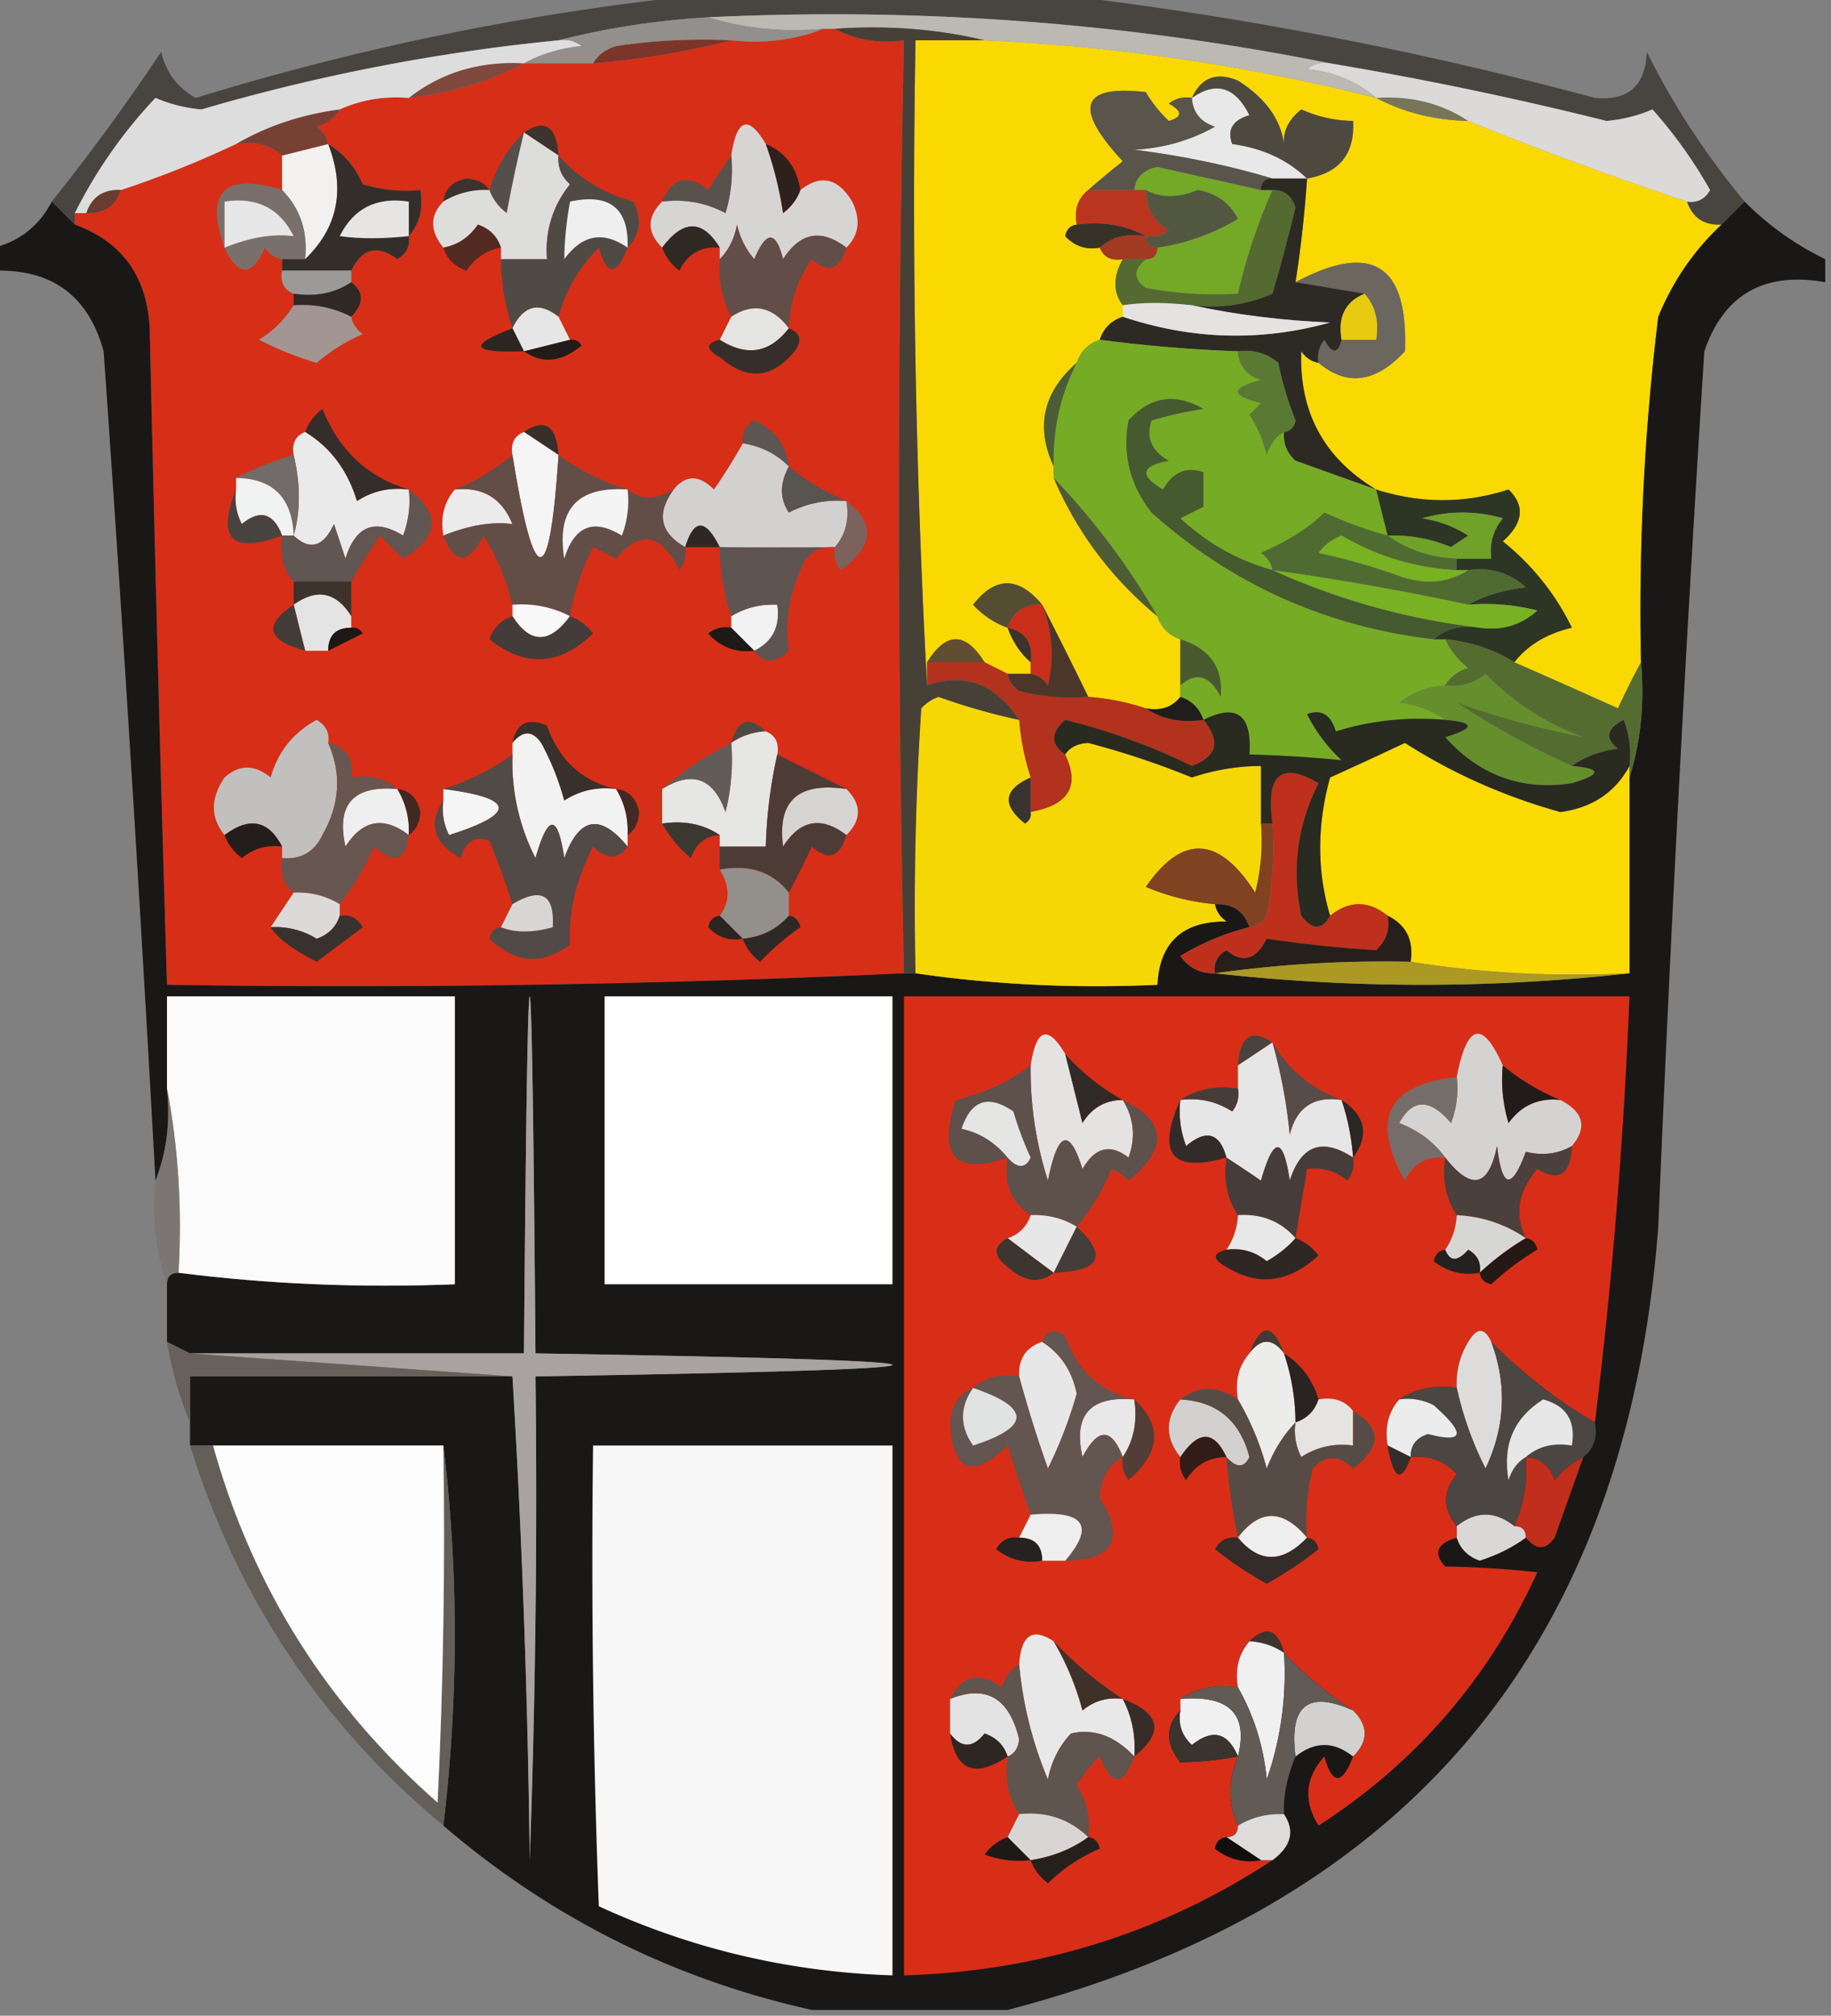 <svg xmlns="http://www.w3.org/2000/svg" width="159" height="175" style="shape-rendering:geometricPrecision;text-rendering:geometricPrecision;image-rendering:optimizeQuality;fill-rule:evenodd;clip-rule:evenodd"><rect width="100%" height="100%" fill="#808080" stroke="none"/><path style="opacity:1" fill="#d72e18" d="M71.5 2.5h1c1.765.961 3.765 1.295 6 1-.58 27.418-.58 54.418 0 81a1041.23 1041.23 0 0 1-64 1c-.56-18.376-1.06-37.376-1.5-57-.242-4.513-2.408-7.513-6.5-9v-1h1c1.527.073 2.527-.594 3-2a87.732 87.732 0 0 0 10-4c1.599-.268 2.932.066 4 1v3c-5.037-1.53-6.704.137-5 5 1.194 2.518 2.36 2.518 3.5 0 .383.556.883.89 1.5 1v1c-.172.992.162 1.658 1 2v1c-.73 1.212-1.73 2.212-3 3a29.789 29.789 0 0 0 5 2 15.653 15.653 0 0 1 4-2.5c-.556-.383-.89-.883-1-1.5 1.125-1.152 1.125-2.152 0-3v-1c.947-1.955 2.28-2.289 4-1 .797-.457 1.13-1.124 1-2 .934-1.068 1.268-2.401 1-4-1.7.16-3.366-.006-5-.5-.663-1.518-1.663-2.685-3-3.5-.11-.617-.444-1.117-1-1.5.916-.278 1.582-.778 2-1.5 1.88-.841 3.88-1.175 6-1 3.617-.4 6.95-1.4 10-3h6c4.184-.35 8.184-1.018 12-2 2.885.306 5.552-.027 8-1z"/><path style="opacity:1" fill="#fad903" d="M85.5 3.5a170.18 170.18 0 0 1 34 5c2.405 1.268 5.072 1.935 8 2a323.078 323.078 0 0 0 19 7c.473 1.406 1.473 2.073 3 2-2.393 2.236-4.227 4.903-5.5 8a210.892 210.892 0 0 0-1.5 30 71.015 71.015 0 0 0-2 4 920.095 920.095 0 0 0-9-4c1.178-1.499 2.845-2.499 5-3a21.76 21.76 0 0 0-6-7.5c1.785-1.593 1.952-3.093.5-4.5-3.8 1.23-7.633 1.23-11.5 0-4.527-2.72-6.693-6.72-6.5-12 .383.556.883.89 1.5 1 2.461 2.068 4.961 1.734 7.5-1 .302-7.534-2.864-9.534-9.5-6 .463-2.982.796-5.982 1-9 2.824-.49 4.157-2.156 4-5-1.56-.02-3.06-.352-4.5-1-1.098.884-1.598 1.884-1.5 3-.298-2.17-1.631-4.004-4-5.5-1.852-.773-3.186-.273-4 1.5a2.427 2.427 0 0 0-2 .5c1.196.654 1.196 1.154 0 1.5a11.392 11.392 0 0 1-2-2.5c-5.655-.654-6.322 1.346-2 6a81.718 81.718 0 0 0-3 2.5c-.904.709-1.237 1.709-1 3-.543.06-.876.393-1 1 .825.886 1.825 1.219 3 1 .342.838 1.008 1.172 2 1-.854 1.535-.854 2.868 0 4v1c-1 .333-1.667 1-2 2-1 .333-1.667 1-2 2-2.924 2.556-3.59 5.556-2 9v1c2.03 4.724 5.03 8.724 9 12 .333 1 1 1.667 2 2v5c-.709.904-1.709 1.237-3 1a20.677 20.677 0 0 0-5-1 387.932 387.932 0 0 0-4-8c-2.058-2.475-4.058-2.475-6 0a7.467 7.467 0 0 0 3 2c.432 1.21 1.099 2.21 2 3v1h-2l-2-1c-1.667-2.667-3.333-2.667-5 0v2a784.618 784.618 0 0 1-1-56h6z"/><path style="opacity:1" fill="#f3f1f0" d="M28.5 12.5c1.512 3.93.845 7.263-2 10 .24-2.398-.426-4.398-2-6v-3l4-1z"/><path style="opacity:1" fill="#d7d5d4" d="M66.5 12.5a31.956 31.956 0 0 1 1.5 6c.717-.544 1.217-1.21 1.5-2 1.774-1.381 3.274-1.048 4.5 1 .765 1.566.598 2.9-.5 4-2.18-1.664-4.013-1.33-5.5 1-.626-2.491-1.46-2.491-2.5 0a6.807 6.807 0 0 1-1.5-3c-.232 1.238-.732 2.238-1.5 3v-1c-1.5-2.457-3.168-2.457-5 0-1.333-1.333-1.333-2.667 0-4 1.967-.24 3.8.094 5.5 1 .493-1.634.66-3.3.5-5 .486-3.214 1.487-3.548 3-1z"/><path style="opacity:.796" fill="#3a3632" d="M61.5-.5h30c15.75 1.816 31.417 4.816 47 9 2.899.269 4.399-1.065 4.5-4a66.972 66.972 0 0 0 8.5 13l-2 2c-1.527.073-2.527-.594-3-2 .876.13 1.543-.203 2-1a40.935 40.935 0 0 0-5-7c-1.272.546-2.606.88-4 1a308.481 308.481 0 0 0-24-5c-17.683-3.538-35.683-4.872-54-4-4.528.27-8.86.937-13 2a168.822 168.822 0 0 0-31 6 12.895 12.895 0 0 1-4-1 41.764 41.764 0 0 0-7 10v1l-2-2a188.238 188.238 0 0 0 9.5-13c.415 1.79 1.415 3.124 3 4 14.643-4.495 29.476-7.495 44.5-9z"/><path style="opacity:1" fill="#e9e8e8" d="M113.5 15.5h-3c-3.801-1.139-7.801-1.972-12-2.5 2.543-.14 4.877-.806 7-2-1.256-.417-1.923-1.25-2-2.5 2.093-1.473 3.76-.973 5 1.5-1.456.423-1.956 1.256-1.5 2.5 2.63.36 4.797 1.36 6.5 3z"/><path style="opacity:1" fill="#3d342d" d="M45.5 11.5c1.832-1.218 2.832-.551 3 2l-3-2z"/><path style="opacity:1" fill="#774034" d="M29.5 9.5c-.418.722-1.084 1.222-2 1.5.556.383.89.883 1 1.5l-4 1c-1.068-.934-2.401-1.268-4-1 2.715-1.572 5.715-2.572 9-3z"/><path style="opacity:1" fill="#777659" d="M119.5 8.5c2.995-.206 5.662.46 8 2-2.928-.065-5.595-.732-8-2z"/><path style="opacity:1" fill="#4e493f" d="M113.5 15.5c-1.703-1.64-3.87-2.64-6.5-3-.456-1.244.044-2.077 1.5-2.5-1.24-2.473-2.907-2.973-5-1.5.814-1.773 2.148-2.273 4-1.5 2.369 1.496 3.702 3.33 4 5.5-.098-1.116.402-2.116 1.5-3 1.44.648 2.94.98 4.5 1 .157 2.844-1.176 4.51-4 5z"/><path style="opacity:1" fill="#59554a" d="M103.5 8.5c.077 1.25.744 2.083 2 2.5-2.123 1.194-4.457 1.86-7 2 4.199.528 8.199 1.361 12 2.5-.667 0-1 .333-1 1l-9-2c-1.213.247-1.88.914-2 2h-4c.93-.815 1.93-1.648 3-2.5-4.322-4.654-3.655-6.654 2-6a11.392 11.392 0 0 0 2 2.5c1.196-.346 1.196-.846 0-1.5a2.427 2.427 0 0 1 2-.5z"/><path style="opacity:1" fill="#dbdad8" d="M115.5 5.5a308.481 308.481 0 0 1 24 5 12.898 12.898 0 0 0 4-1 40.935 40.935 0 0 1 5 7c-.457.797-1.124 1.13-2 1a323.078 323.078 0 0 1-19-7c-2.338-1.54-5.005-2.206-8-2-1.648-1.427-3.648-2.26-6-2.5a2.427 2.427 0 0 1 2-.5z"/><path style="opacity:1" fill="#80493d" d="M45.5 5.5c-3.05 1.6-6.383 2.6-10 3 2.821-2.212 6.155-3.212 10-3z"/><path style="opacity:1" fill="#dedddd" d="M48.5 3.5a2.427 2.427 0 0 1 2 .5c-1.882.198-3.548.698-5 1.5-3.845-.212-7.179.788-10 3-2.12-.175-4.12.159-6 1-3.285.428-6.285 1.428-9 3a87.732 87.732 0 0 1-10 4c-1.527-.073-2.527.594-3 2h-1a41.764 41.764 0 0 1 7-10c1.272.546 2.605.88 4 1a168.822 168.822 0 0 1 31-6z"/><path style="opacity:1" fill="#bbb9b1" d="M61.5 1.5c18.317-.872 36.317.462 54 4a2.427 2.427 0 0 0-2 .5c2.352.24 4.352 1.073 6 2.5a170.18 170.18 0 0 0-34-5c-4.134-.985-8.468-1.318-13-1h-1c-3.542.313-6.875-.02-10-1z"/><path style="opacity:1" fill="#7b3529" d="M63.5 3.5c-3.816.982-7.816 1.65-12 2 .417-.722 1.084-1.222 2-1.5a50.438 50.438 0 0 1 10-.5z"/><path style="opacity:1" fill="#938f8c" d="M61.5 1.5c3.125.98 6.458 1.313 10 1-2.448.973-5.115 1.306-8 1a50.438 50.438 0 0 0-10 .5c-.916.278-1.583.778-2 1.5h-6c1.452-.802 3.118-1.302 5-1.5a2.427 2.427 0 0 0-2-.5c4.14-1.063 8.472-1.73 13-2z"/><path style="opacity:1" fill="#3b332e" d="M42.5 16.5c-1.459-.067-2.792.266-4 1 .12-1.086.787-1.753 2-2 .916.043 1.583.376 2 1z"/><path style="opacity:1" fill="#2e211d" d="M66.5 12.5c1.701.711 2.701 2.045 3 4-.283.79-.783 1.456-1.5 2a31.956 31.956 0 0 0-1.5-6z"/><path style="opacity:1" fill="#74a827" d="M109.5 16.5h1a49.788 49.788 0 0 0-3 9 32.438 32.438 0 0 1-8-.5c-1.098-.77-1.098-1.603 0-2.5.667 0 1-.333 1-1a18.895 18.895 0 0 0 7-2.5c-.726-1.397-1.893-2.23-3.5-2.5-1.693.703-3.193.703-4.5 0h-1c.12-1.086.787-1.753 2-2l9 2z"/><path style="opacity:1" fill="#554f4c" d="M45.5 11.5c-.56 2.3-1.06 4.634-1.5 7-.717-.544-1.217-1.21-1.5-2a11.45 11.45 0 0 1 3-5z"/><path style="opacity:1" fill="#58524d" d="M63.5 13.5c.16 1.7-.007 3.366-.5 5-1.7-.906-3.533-1.24-5.5-1 .87-2.099 2.203-2.432 4-1a44.293 44.293 0 0 1 2-3z"/><path style="opacity:1" fill="#b9351e" d="M94.5 16.5h5c.01 1.517.677 2.684 2 3.5a2.427 2.427 0 0 1-2 .5c-1.765-.961-3.765-1.295-6-1-.237-1.291.096-2.291 1-3z"/><path style="opacity:1" fill="#525840" d="M99.5 16.5c1.307.703 2.807.703 4.5 0 1.607.27 2.774 1.103 3.5 2.5a18.895 18.895 0 0 1-7 2.5c-.667 0-1-.333-1-1a2.427 2.427 0 0 0 2-.5c-1.323-.816-1.99-1.983-2-3.5z"/><path style="opacity:1" fill="#6a3b30" d="M10.5 16.5c-.473 1.406-1.473 2.073-3 2 .473-1.406 1.473-2.073 3-2z"/><path style="opacity:1" fill="#dddddc" d="m45.5 11.5 3 2c-.086.996.248 1.83 1 2.5-1.516 1.897-2.183 4.064-2 6.5h-4v-1c-.311-.978-.978-1.645-2-2-.765 1.112-1.765 1.779-3 2-1.186-1.461-1.186-2.795 0-4 1.208-.734 2.541-1.067 4-1 .283.79.783 1.456 1.5 2 .44-2.366.94-4.7 1.5-7z"/><path style="opacity:.988" fill="#181716" d="m4.5 17.5 2 2c4.092 1.487 6.258 4.487 6.5 9 .44 19.624.94 38.624 1.5 57a1041.23 1041.23 0 0 0 64-1h1c6.813.991 13.813 1.325 21 1 .195-3.692 2.195-5.526 6-5.5-.556-.383-.889-.883-1-1.5 1.527-.073 2.527.594 3 2a21.574 21.574 0 0 0-6 2.5c.744 1.039 1.744 1.539 3 1.5 12 1.333 24 1.333 36 0v-17c.979-3.125 1.313-6.458 1-10a210.892 210.892 0 0 1 1.5-30c1.273-3.097 3.107-5.764 5.5-8l2-2a25.493 25.493 0 0 0 7 5v2c-5.309-.934-8.809 1.066-10.5 6a3442.983 3442.983 0 0 0-4 76c-2.747 36.231-21.58 58.898-56.5 68h-17c-12.005-2.669-22.671-8.002-32-16 1.319-11.098 1.319-22.098 0-33h-22v-6h28a873.449 873.449 0 0 1 1.5 42c.5-13.996.667-27.996.5-42 41.333-.667 41.333-1.333 0-2-.333-41.333-.667-41.333-1 0h-29l-2-1v-5c0-.667.333-1 1-1 7.816.992 15.816 1.326 24 1v-25h-25v8c.306 2.885-.027 5.552-1 8a4692.5 4692.5 0 0 0-4.5-72c-1.32-4.817-4.486-7.15-9.5-7v-2c2.249-.58 3.915-1.913 5-4z"/><path style="opacity:1" fill="#7a706b" d="M24.5 16.5c1.574 1.602 2.24 3.602 2 6h-2c-.617-.11-1.117-.444-1.5-1-1.14 2.518-2.306 2.518-3.5 0-1.704-4.863-.037-6.53 5-5z"/><path style="opacity:1" fill="#e8e7e7" d="M19.5 21.5v-4c2.788-.423 4.788.577 6 3-1.798-.228-3.798.106-6 1z"/><path style="opacity:1" fill="#373228" d="M93.5 19.5c2.235-.295 4.235.039 6 1-1.599-.268-2.932.066-4 1-1.175.219-2.175-.114-3-1 .124-.607.457-.94 1-1z"/><path style="opacity:1" fill="#a23922" d="M99.5 20.5c0 .667.333 1 1 1 0 .667-.333 1-1 1h-2c-.992.172-1.658-.162-2-1 1.068-.934 2.401-1.268 4-1z"/><path style="opacity:1" fill="#546a31" d="M110.5 16.5c.997-.03 1.664.47 2 1.5a150.977 150.977 0 0 1-2 7.5 13.118 13.118 0 0 1-7 1c-2.31-.258-4.31-.258-6 0-.854-1.132-.854-2.465 0-4h2c-1.098.897-1.098 1.73 0 2.5 2.646.497 5.313.664 8 .5a49.788 49.788 0 0 1 3-9z"/><path style="opacity:1" fill="#342e2a" d="M28.5 12.5c1.337.815 2.337 1.982 3 3.5 1.634.494 3.3.66 5 .5.268 1.599-.066 2.932-1 4 .13.876-.203 1.543-1 2-1.72-1.289-3.053-.955-4 1h-6v-1h2c2.845-2.737 3.512-6.07 2-10z"/><path style="opacity:1" fill="#e6e5e4" d="M35.5 20.5c-2.28.246-4.28.246-6 0 1.212-2.423 3.212-3.423 6-3v3z"/><path style="opacity:1" fill="#532a22" d="M43.5 21.5c-1.235.221-2.235.888-3 2-1.022-.355-1.689-1.022-2-2 1.235-.221 2.235-.888 3-2 1.022.355 1.689 1.022 2 2z"/><path style="opacity:1" fill="#504a45" d="M48.5 13.5c1.722 1.95 3.888 3.283 6.5 4 .765 1.566.598 2.9-.5 4-.962 2.486-1.795 2.486-2.5 0-1.75 1.757-2.916 3.757-3.5 6-1.695-1.326-3.028-.993-4 1a19.242 19.242 0 0 1-1-6h4c-.183-2.436.484-4.603 2-6.5-.752-.67-1.086-1.504-1-2.5z"/><path style="opacity:1" fill="#f0efef" d="M54.5 21.5c-2.11-1.468-3.944-1.135-5.5 1 .019-1.608.185-3.274.5-5 3.45-.744 5.116.59 5 4z"/><path style="opacity:1" fill="#2f2924" d="M62.5 21.5c-1.624-.14-2.79.527-3.5 2-.717-.544-1.217-1.21-1.5-2 1.832-2.457 3.5-2.457 5 0z"/><path style="opacity:1" fill="#9c9a98" d="M24.5 23.5h6v1c-1.419.951-3.085 1.285-5 1-.838-.342-1.172-1.008-1-2z"/><path style="opacity:1" fill="#6b675f" d="M114.5 31.5a2.429 2.429 0 0 1 .5-2c.69 1.238 1.19 1.238 1.5 0h3c.268-1.599-.066-2.932-1-4l-6-1c6.636-3.534 9.802-1.534 9.5 6-2.539 2.734-5.039 3.068-7.5 1z"/><path style="opacity:1" fill="#2d2a24" d="M109.5 16.5c0-.667.333-1 1-1h3a104.653 104.653 0 0 1-1 9l6 1c-1.676.683-2.343 2.017-2 4-.31 1.238-.81 1.238-1.5 0a2.429 2.429 0 0 0-.5 2c-.617-.11-1.117-.444-1.5-1-.193 5.28 1.973 9.28 6.5 12-2.312-.82-4.646-1.653-7-2.5-.752-.67-1.086-1.504-1-2.5.543-.06.876-.393 1-1a28.04 28.04 0 0 1-1.5-5c-1.011-.837-2.178-1.17-3.5-1-4.019-.146-8.02-.48-12-1 .333-1 1-1.667 2-2 6.003 2.005 12.003 2.172 18 .5-4.188-.176-8.188-.676-12-1.5a13.118 13.118 0 0 0 7-1 150.977 150.977 0 0 0 2-7.5c-.336-1.03-1.003-1.53-2-1.5h-1z"/><path style="opacity:1" fill="#614e48" d="M73.5 21.5c-.578 1.944-1.578 2.277-3 1a10.778 10.778 0 0 0-2 6c-1.435-1.901-3.102-2.235-5-1-.8-1.542-1.134-3.209-1-5 .768-.762 1.268-1.762 1.5-3a6.807 6.807 0 0 0 1.5 3c1.04-2.491 1.874-2.491 2.5 0 1.487-2.33 3.32-2.664 5.5-1z"/><path style="opacity:1" fill="#a39592" d="M25.5 26.5c1.791-.134 3.458.2 5 1 .11.617.444 1.117 1 1.5a15.653 15.653 0 0 0-4 2.5 29.789 29.789 0 0 1-5-2c1.27-.788 2.27-1.788 3-3z"/><path style="opacity:1" fill="#2f2824" d="M30.5 24.5c1.125.848 1.125 1.848 0 3-1.542-.8-3.209-1.134-5-1v-1c1.915.285 3.581-.049 5-1z"/><path style="opacity:1" fill="#e7e6e6" d="m48.5 27.5 1 2-4 1-1-2c.972-1.993 2.305-2.326 4-1z"/><path style="opacity:1" fill="#e8cb10" d="M118.5 25.5c.934 1.068 1.268 2.401 1 4h-3c-.343-1.983.324-3.317 2-4z"/><path style="opacity:1" fill="#e4e4e3" d="M68.5 28.5c-1.658 2.154-3.658 2.487-6 1l1-2c1.898-1.235 3.565-.901 5 1z"/><path style="opacity:1" fill="#e4e3e2" d="M103.5 26.5c3.812.824 7.812 1.324 12 1.5-5.997 1.672-11.997 1.505-18-.5v-1c1.69-.258 3.69-.258 6 0z"/><path style="opacity:1" fill="#2c2622" d="m44.5 28.5 1 2c-4.579.16-4.912-.507-1-2z"/><path style="opacity:1" fill="#211c19" d="M49.5 29.5c.438-.065.772.101 1 .5-1.744 1.454-3.41 1.621-5 .5l4-1z"/><path style="opacity:1" fill="#76ab25" d="M95.5 29.5c3.98.52 7.981.854 12 1 .077 1.25.744 2.083 2 2.5-2.667.667-2.667 1.333 0 2l-1 1a11.339 11.339 0 0 1 1.5 3.5c.278-.916.778-1.583 1.5-2-.086.996.248 1.83 1 2.5 2.354.847 4.688 1.68 7 2.5l1 4a36.903 36.903 0 0 1-5.5-2c-1.295 1.299-3.128 2.465-5.5 3.5.556.383.889.883 1 1.5-3.016-.843-5.683-2.343-8-4.5l2-1v-3c-1.496-.507-2.663-.007-3.5 1.5-2.096-1.215-1.929-2.049.5-2.5-1.507-.837-2.007-2.004-1.5-3.5a35.244 35.244 0 0 1 4.5-1c-2.449-1.41-4.616-1.076-6.5 1-.552 2.92.115 5.586 2 8 6.977 6.237 15.144 9.904 24.5 11h1c.453.958 1.119 1.792 2 2.5-.916.278-1.582.778-2 1.5-1.458.08-2.792.58-4 1.5 1.558.21 2.891.71 4 1.5-3.277-.284-6.443.05-9.5 1-.423-1.456-1.256-1.956-2.5-1.5a13.923 13.923 0 0 0 3 4 114.136 114.136 0 0 0-8-.5c.233-3.454-1.1-4.454-4-3-.333-1-1-1.667-2-2v-1c1.38-1.206 2.547-.873 3.5 1 .239-2.51-.928-4.177-3.5-5-1-.333-1.667-1-2-2a62.003 62.003 0 0 0-9-12v-1c-.096-3.192.571-6.192 2-9 .333-1 1-1.667 2-2z"/><path style="opacity:1" fill="#362e2a" d="M68.5 28.5c1.025.397 1.192 1.063.5 2-1.96 2.398-4.126 2.565-6.5.5-1.238-.69-1.238-1.19 0-1.5 2.342 1.487 4.342 1.154 6-1z"/><path style="opacity:1" fill="#5a7933" d="M107.5 30.5c1.322-.17 2.489.163 3.5 1a28.04 28.04 0 0 0 1.5 5c-.124.607-.457.94-1 1-.722.417-1.222 1.084-1.5 2a11.339 11.339 0 0 0-1.5-3.5l1-1c-2.667-.667-2.667-1.333 0-2-1.256-.417-1.923-1.25-2-2.5z"/><path style="opacity:1" fill="#372f2b" d="M45.5 37.5c1.832-1.218 2.832-.551 3 2l-3-2z"/><path style="opacity:1" fill="#4b5d36" d="M93.5 31.5c-1.429 2.808-2.096 5.808-2 9-1.59-3.444-.924-6.444 2-9z"/><path style="opacity:1" fill="#ebeaea" d="M26.5 37.5c2.186 1.323 3.686 3.323 4.5 6 1.356-.88 2.856-1.214 4.5-1a8.434 8.434 0 0 1-.5 4c-2.454-1.513-4.12-.846-5 2l-1-3c-.924 1.995-2.09 2.328-3.5 1 .603-2.126.603-4.46 0-7-.172-.992.162-1.658 1-2z"/><path style="opacity:1" fill="#5d5652" d="M68.5 40.5c-1.105-1.1-2.438-1.767-4-2-.13-.876.203-1.543 1-2 1.788.783 2.788 2.116 3 4z"/><path style="opacity:1" fill="#f5f5f5" d="m45.5 37.5 3 2c-.766 11.829-2.1 11.829-4 0-.172-.992.162-1.658 1-2z"/><path style="opacity:1" fill="#716b69" d="M25.5 39.5c.603 2.54.603 4.874 0 7-.132-3.297-1.798-4.963-5-5a26.326 26.326 0 0 1 5-2z"/><path style="opacity:1" fill="#342d2a" d="M35.5 42.5c-1.644-.214-3.144.12-4.5 1-.814-2.677-2.314-4.677-4.5-6 .283-.79.783-1.456 1.5-2 1.441 3.612 3.941 5.946 7.5 7z"/><path style="opacity:1" fill="#f1f2f2" d="M20.5 41.5c3.202.037 4.868 1.703 5 5h-1c-.755-1.966-1.921-2.3-3.5-1a4.932 4.932 0 0 1-.5-3v-1z"/><path style="opacity:1" fill="#ecebeb" d="M39.5 42.5c2.412-.256 4.08.744 5 3-1.798-.228-3.798.106-6 1-.268-1.599.066-2.932 1-4z"/><path style="opacity:1" fill="#d2d1d0" d="M64.5 38.5c1.562.233 2.895.9 4 2-.792 1.467-.792 2.8 0 4a9.106 9.106 0 0 1 5-1c.268 1.599-.066 2.932-1 4-3.322.044-6.656.044-10 0-1.24-2.484-2.24-2.484-3 0-2.19-1.248-2.523-2.914-1-5 1.042-1.291 2.208-1.291 3.5 0a51.209 51.209 0 0 0 2.5-4z"/><path style="opacity:1" fill="#58544f" d="M68.5 40.5a19.334 19.334 0 0 0 5 3 9.106 9.106 0 0 0-5 1c-.792-1.2-.792-2.533 0-4z"/><path style="opacity:1" fill="#2d3624" d="M119.5 42.5c3.867 1.23 7.7 1.23 11.5 0 1.452 1.407 1.285 2.907-.5 4.5a21.76 21.76 0 0 1 6 7.5c-2.155.501-3.822 1.501-5 3-1.815-1.13-3.815-1.796-6-2h-1c1.068-.934 2.401-1.268 4-1 1.929.27 3.595-.23 5-1.5a18.437 18.437 0 0 0-6-.5c1.452-.802 3.118-1.302 5-1.5-1.405-1.27-3.071-1.77-5-1.5h-1v-1h3c-.17-1.322.163-2.489 1-3.5a12.5 12.5 0 0 0-7 0c1.438.219 2.771.719 4 1.5l-1.5 1a12.988 12.988 0 0 0-5.5-1l-1-4z"/><path style="opacity:1" fill="#49433f" d="M20.5 42.5a4.932 4.932 0 0 0 .5 3c1.579-1.3 2.745-.966 3.5 1-4.38 1.62-5.714.286-4-4z"/><path style="opacity:1" fill="#7c625d" d="M73.5 43.5c2.557 1.904 2.39 3.904-.5 6a2.428 2.428 0 0 1-.5-2c.934-1.068 1.268-2.401 1-4z"/><path style="opacity:1" fill="#4e5c35" d="M91.5 41.5a62.003 62.003 0 0 1 9 12c-3.97-3.276-6.97-7.276-9-12z"/><path style="opacity:1" fill="#624e47" d="M44.5 39.5c1.9 11.829 3.234 11.829 4 0a20.517 20.517 0 0 0 6 3c1.202.905 2.536.905 4 0-1.523 2.086-1.19 3.752 1 5a2.428 2.428 0 0 1-.5 2c-1.577-3.175-3.41-3.509-5.5-1l-2-1a20.807 20.807 0 0 0-2 6c-1.542-.8-3.209-1.134-5-1a21.572 21.572 0 0 0-2.5-6c-1.35 2.57-2.516 2.57-3.5 0 2.202-.894 4.202-1.228 6-1-.92-2.256-2.588-3.256-5-3a19.334 19.334 0 0 0 5-3z"/><path style="opacity:1" fill="#f4f4f5" d="M54.5 42.5a8.434 8.434 0 0 1-.5 4c-2.454-1.513-4.12-.846-5 2-.684-4.295 1.15-6.295 5.5-6z"/><path style="opacity:1" fill="#2e2825" d="M62.5 47.5h-3c.76-2.484 1.76-2.484 3 0z"/><path style="opacity:1" fill="#70a129" d="M126.5 48.5c-2.286-.095-4.286-.762-6-2a12.988 12.988 0 0 1 5.5 1l1.5-1a10.255 10.255 0 0 0-4-1.5 12.5 12.5 0 0 1 7 0c-.837 1.011-1.17 2.178-1 3.5h-3z"/><path style="opacity:1" fill="#615651" d="M35.5 42.5c2.801 2.117 2.635 4.117-.5 6l-2-2a51.209 51.209 0 0 0-2.5 4h-5c-.934-1.068-1.268-2.401-1-4h1c1.41 1.328 2.576.995 3.5-1l1 3c.88-2.846 2.546-3.513 5-2a8.434 8.434 0 0 0 .5-4z"/><path style="opacity:1" fill="#4f6b32" d="M120.5 46.5c1.714 1.238 3.714 1.905 6 2v1c-3.564-.188-6.897-1.188-10-3a4.451 4.451 0 0 0-2 1.5 54.644 54.644 0 0 1 7 2c2.212.79 4.212.623 6-.5 1.929-.27 3.595.23 5 1.5-1.882.198-3.548.698-5 1.5a233.565 233.565 0 0 0-17-3c-.111-.617-.444-1.117-1-1.5 2.372-1.035 4.205-2.201 5.5-3.5 1.8.82 3.634 1.486 5.5 2z"/><path style="opacity:1" fill="#78b122" d="M126.5 49.5h1c-1.788 1.123-3.788 1.29-6 .5a54.644 54.644 0 0 0-7-2 4.451 4.451 0 0 1 2-1.5c3.103 1.812 6.436 2.812 10 3zM110.5 49.5c5.705.79 11.371 1.79 17 3a18.437 18.437 0 0 1 6 .5c-1.405 1.27-3.071 1.77-5 1.5a60.387 60.387 0 0 1-18-5z"/><path style="opacity:1" fill="#3b332c" d="M25.5 50.5h5v3c-1.315-2.1-2.982-2.433-5-1v-2z"/><path style="opacity:1" fill="#455a2f" d="M110.5 49.5a60.387 60.387 0 0 0 18 5c-1.599-.268-2.932.066-4 1-9.356-1.096-17.523-4.763-24.5-11-1.885-2.414-2.552-5.08-2-8 1.884-2.076 4.051-2.41 6.5-1a35.244 35.244 0 0 0-4.5 1c-.507 1.496-.007 2.663 1.5 3.5-2.429.451-2.596 1.285-.5 2.5.837-1.507 2.004-2.007 3.5-1.5v3l-2 1c2.317 2.157 4.984 3.657 8 4.5z"/><path style="opacity:1" fill="#e5e4e4" d="M30.5 53.5v1c-1.333 0-2 .667-2 2h-2l-1-4c2.018-1.433 3.685-1.1 5 1z"/><path style="opacity:1" fill="#f8f8f8" d="M44.5 52.5c1.791-.134 3.458.2 5 1-1.785 2.422-3.452 2.422-5 0v-1z"/><path style="opacity:1" fill="#f2f2f2" d="m65.5 56.5-2-2v-1c1.208-.734 2.541-1.067 4-1 .27 1.88-.396 3.213-2 4z"/><path style="opacity:1" fill="#554d31" d="M90.5 52.5c-1.527-.073-2.527.594-3 2a7.467 7.467 0 0 1-3-2c1.942-2.475 3.942-2.475 6 0z"/><path style="opacity:1" fill="#c92e1b" d="M90.5 52.5a11.596 11.596 0 0 1 .5 7c-.383-.556-.883-.89-1.5-1v-1c.215-1.679-.452-2.679-2-3 .473-1.406 1.473-2.073 3-2z"/><path style="opacity:1" fill="#443c37" d="m25.5 52.5 1 4c-3.314-.91-3.648-2.243-1-4z"/><path style="opacity:1" fill="#1c1816" d="M30.5 54.5c.438-.065.772.101 1 .5l-3 1.5c0-1.333.667-2 2-2z"/><path style="opacity:1" fill="#5e5551" d="M72.5 47.5c-.996-.086-1.83.248-2.5 1-1.407 2.654-1.907 5.32-1.5 8-1.187 1.153-2.187 1.153-3 0 1.604-.787 2.27-2.12 2-4-1.459-.067-2.792.266-4 1a19.242 19.242 0 0 1-1-6c3.344.044 6.678.044 10 0z"/><path style="opacity:1" fill="#3c332d" d="M87.5 54.5c1.548.321 2.215 1.321 2 3-.901-.79-1.568-1.79-2-3z"/><path style="opacity:1" fill="#443c38" d="M44.5 53.5c1.548 2.422 3.215 2.422 5 0 .79.283 1.456.783 2 1.5-2.913 2.809-5.913 2.975-9 .5.355-1.022 1.022-1.689 2-2z"/><path style="opacity:1" fill="#1b1a17" d="m63.5 54.5 2 2c-1.603.188-2.937-.312-4-1.5a2.428 2.428 0 0 1 2-.5z"/><path style="opacity:1" fill="#624c32" d="M85.5 57.5h-5c1.667-2.667 3.333-2.667 5 0z"/><path style="opacity:1" fill="#485a2e" d="M102.5 55.5c2.572.823 3.739 2.49 3.5 5-.953-1.873-2.12-2.206-3.5-1v-4z"/><path style="opacity:1" fill="#b2321e" d="M80.5 57.5h5l2 1c.11.617.444 1.117 1 1.5 1.973.495 3.973.662 6 .5 1.716.129 3.383.462 5 1 1.419.951 3.085 1.285 5 1 1.534 1.842 1.2 3.175-1 4a54.31 54.31 0 0 0-11-4c-1.276 1.114-1.276 2.114 0 3 1.321 2.735.321 4.402-3 5v-3a20.677 20.677 0 0 1-1-5c-2.045-3.12-4.712-4.12-8-3v-2z"/><path style="opacity:1" fill="#4c362a" d="M90.5 52.5a387.932 387.932 0 0 1 4 8 18.436 18.436 0 0 1-6-.5c-.556-.383-.89-.883-1-1.5h2c.617.11 1.117.444 1.5 1 .556-2.385.39-4.718-.5-7z"/><path style="opacity:1" fill="#658f2d" d="M136.5 66.5c2.597.22 2.597.72 0 1.5-4.348.664-8.014-.669-11-4 2.597-.78 2.597-1.28 0-1.5-1.109-.79-2.442-1.29-4-1.5 1.208-.92 2.542-1.42 4-1.5 1.322.17 2.489-.163 3.5-1a22.94 22.94 0 0 0 8.5 5.5 76.691 76.691 0 0 1-11-3 73.761 73.761 0 0 0 10 5.5z"/><path style="opacity:1" fill="#f6d706" d="M88.5 62.5a20.677 20.677 0 0 0 1 5c-2.352 1.043-2.519 2.376-.5 4 .399-.228.565-.562.5-1 3.321-.598 4.321-2.265 3-5 .417-.624 1.084-.957 2-1a71.227 71.227 0 0 1 9 3 19.062 19.062 0 0 1 6-1v5a18.452 18.452 0 0 1-.5 6c-3.145-4.934-6.311-5.1-9.5-.5a20.093 20.093 0 0 0 6 1.5c.111.617.444 1.117 1 1.5-3.805-.026-5.805 1.808-6 5.5-7.187.325-14.187-.009-21-1-.166-7.674 0-15.34.5-23 .414-.457.914-.79 1.5-1a54.937 54.937 0 0 0 7 2z"/><path style="opacity:1" fill="#474036" d="M72.5 2.5c4.532-.318 8.866.015 13 1h-6c-.33 18.84.003 37.508 1 56 3.288-1.12 5.955-.12 8 3a54.937 54.937 0 0 1-7-2 3.646 3.646 0 0 0-1.5 1c-.5 7.66-.666 15.326-.5 23h-1c-.58-26.582-.58-53.582 0-81-2.235.295-4.235-.039-6-1z"/><path style="opacity:1" fill="#201d1a" d="M102.5 60.5c1 .333 1.667 1 2 2-1.915.285-3.581-.049-5-1 1.291.237 2.291-.096 3-1z"/><path style="opacity:1" fill="#4f4941" d="M66.5 63.5a5.728 5.728 0 0 0-3 1c.553-2.052 1.553-2.385 3-1z"/><path style="opacity:1" fill="#f2f2f2" d="M53.5 68.5c.734 1.208 1.067 2.541 1 4v1c-2.376-2.901-4.21-2.568-5.5 1-.57-3.86-1.402-3.86-2.5 0a18.347 18.347 0 0 1-2-9v-1c.897-1.098 1.73-1.098 2.5 0a22.948 22.948 0 0 1 2 5c1.356-.88 2.856-1.213 4.5-1z"/><path style="opacity:1" fill="#e6e6e5" d="M66.5 63.5c.838.342 1.172 1.008 1 2a41.58 41.58 0 0 0-1 8h-4v-1c-1.419-.951-3.085-1.284-5-1v-3c2.62-1.626 4.454-.96 5.5 2 .495-1.973.662-3.973.5-6a5.728 5.728 0 0 1 3-1z"/><path style="opacity:1" fill="#fbdb01" d="M141.5 66.5v18c-6.522.323-12.855-.01-19-1 .271-1.88-.396-3.213-2-4-1.667-1.333-3.333-1.333-5 0-1.144-3.852-1.144-7.852 0-12 2.164-.978 4.33-1.978 6.5-3 4.137 2.648 8.637 4.648 13.5 6 2.756-.366 4.756-1.7 6-4z"/><path style="opacity:1" fill="#556c30" d="M125.5 55.5c2.185.204 4.185.87 6 2a920.095 920.095 0 0 1 9 4 71.015 71.015 0 0 1 2-4c.313 3.542-.021 6.875-1 10v-1a8.43 8.43 0 0 0-.5-4c-1.487.753-1.654 1.586-.5 2.5-1.558.21-2.891.71-4 1.5a73.761 73.761 0 0 1-10-5.5 76.691 76.691 0 0 0 11 3 22.94 22.94 0 0 1-8.5-5.5c-1.011.837-2.178 1.17-3.5 1 .418-.722 1.084-1.222 2-1.5-.881-.708-1.547-1.542-2-2.5z"/><path style="opacity:1" fill="#37302b" d="M53.5 68.5c-1.644-.213-3.144.12-4.5 1a22.948 22.948 0 0 0-2-5c-.77-1.098-1.603-1.098-2.5 0 .343-1.725 1.343-2.225 3-1.5 1.05 3.001 3.05 4.835 6 5.5z"/><path style="opacity:1" fill="#be301c" d="M115.5 79.5c1.667-1.333 3.333-1.333 5 0 .219 1.175-.114 2.175-1 3-3.218-.207-6.384-.54-9.5-1-.928 1.835-2.094 2.168-3.5 1-.798.457-1.131 1.124-1 2-1.256.039-2.256-.461-3-1.5a21.574 21.574 0 0 1 6-2.5c.617-.11 1.117-.444 1.5-1 .497-2.646.664-5.313.5-8-.6-4.248.733-5.415 4-3.5-1.85 3.631-2.35 7.465-1.5 11.5.977 1.274 1.811 1.274 2.5 0z"/><path style="opacity:1" fill="#625c58" d="M63.5 64.5a18.436 18.436 0 0 1-.5 6c-1.046-2.96-2.88-3.626-5.5-2 1.779-1.528 3.779-2.862 6-4z"/><path style="opacity:1" fill="#292a20" d="M125.5 62.5c2.597.22 2.597.72 0 1.5 2.986 3.331 6.652 4.664 11 4 2.597-.78 2.597-1.28 0-1.5 1.109-.79 2.442-1.29 4-1.5-1.154-.914-.987-1.747.5-2.5a8.43 8.43 0 0 1 .5 4c-1.244 2.3-3.244 3.634-6 4-4.863-1.352-9.363-3.352-13.5-6a445.535 445.535 0 0 1-6.5 3c-1.144 4.148-1.144 8.148 0 12-.689 1.274-1.523 1.274-2.5 0-.85-4.035-.35-7.869 1.5-11.5-3.267-1.915-4.6-.748-4 3.5h-1v-5a19.062 19.062 0 0 0-6 1 71.227 71.227 0 0 0-9-3c-.916.043-1.583.376-2 1-1.276-.886-1.276-1.886 0-3a54.31 54.31 0 0 1 11 4c2.2-.825 2.534-2.158 1-4 2.9-1.454 4.233-.454 4 3 2.752.078 5.418.245 8 .5a13.923 13.923 0 0 1-3-4c1.244-.456 2.077.044 2.5 1.5 3.057-.95 6.223-1.284 9.5-1z"/><path style="opacity:1" fill="#efefef" d="M34.5 68.5c.734 1.208 1.067 2.541 1 4-2.18-1.664-4.012-1.33-5.5 1-.823-3.666.677-5.333 4.5-5z"/><path style="opacity:1" fill="#f5f5f5" d="M38.5 68.5c6.235.789 6.402 2.122.5 4a4.932 4.932 0 0 1-.5-3v-1z"/><path style="opacity:1" fill="#d5d4d2" d="M73.5 68.5c1.333 1.333 1.333 2.667 0 4-2.18-1.664-4.013-1.33-5.5 1-.525-3.965 1.309-5.631 5.5-5z"/><path style="opacity:1" fill="#3a3430" d="M89.5 67.5v3c.065.438-.101.772-.5 1-2.019-1.624-1.852-2.957.5-4z"/><path style="opacity:1" fill="#402922" d="M34.5 68.5c1.086.12 1.753.787 2 2-.043.916-.376 1.583-1 2 .067-1.459-.266-2.792-1-4z"/><path style="opacity:1" fill="#412a24" d="M53.5 68.5c1.086.12 1.753.787 2 2-.043.916-.376 1.583-1 2 .067-1.459-.266-2.792-1-4z"/><path style="opacity:1" fill="#c1c0be" d="M28.5 64.5c1.18 2.67 1.013 5.336-.5 8-.71 1.473-1.876 2.14-3.5 2v-1c-1.177-2.284-2.844-2.618-5-1-1.235-1.517-1.235-3.184 0-5 1.276-1.145 2.609-1.145 4 0 .632-2.237 1.965-3.904 4-5 .797.457 1.13 1.124 1 2z"/><path style="opacity:1" fill="#3b3832" d="M57.5 71.5c1.915-.284 3.581.049 5 1-1.25.077-2.083.744-2.5 2a10.521 10.521 0 0 1-2.5-3z"/><path style="opacity:1" fill="#231e1b" d="M24.5 73.5c-1.322-.17-2.489.163-3.5 1-.717-.544-1.217-1.21-1.5-2 2.156-1.618 3.823-1.284 5 1z"/><path style="opacity:1" fill="#685651" d="M28.5 64.5c1.548.321 2.215 1.321 2 3 1.599-.268 2.932.066 4 1-3.823-.333-5.323 1.334-4.5 5 1.488-2.33 3.32-2.664 5.5-1-.275 2.258-1.275 2.592-3 1a24.435 24.435 0 0 1-3 5c-1.208-.734-2.541-1.067-4-1-.904-.709-1.237-1.709-1-3 1.624.14 2.79-.527 3.5-2 1.513-2.664 1.68-5.33.5-8z"/><path style="opacity:1" fill="#4d3c36" d="m67.5 65.5 6 3c-4.191-.631-6.025 1.035-5.5 5 1.487-2.33 3.32-2.664 5.5-1-.578 1.944-1.578 2.277-3 1a70.679 70.679 0 0 1-2 4c-1.418-1.808-3.418-2.475-6-2v-2h4a41.58 41.58 0 0 1 1-8z"/><path style="opacity:1" fill="#814222" d="M109.5 71.5h1a32.462 32.462 0 0 1-.5 8c-.383.556-.883.89-1.5 1-.473-1.406-1.473-2.073-3-2a20.093 20.093 0 0 1-6-1.5c3.189-4.6 6.355-4.434 9.5.5.495-1.973.662-3.973.5-6z"/><path style="opacity:1" fill="#524a46" d="M44.5 65.5a18.347 18.347 0 0 0 2 9c1.098-3.86 1.93-3.86 2.5 0 1.29-3.568 3.124-3.901 5.5-1-.813 1.153-1.813 1.153-3 0-1.488 2.892-2.155 5.726-2 8.5-2.404 1.82-4.737 1.654-7-.5.124-.607.457-.94 1-1 1.236.489 2.736.489 4.5 0 .174-2.832-.992-3.499-3.5-2a71.915 71.915 0 0 0-2-5.5c-1.244-.456-2.077.044-2.5 1.5-2.352-1.318-2.852-2.985-1.5-5a4.932 4.932 0 0 0 .5 3c5.902-1.878 5.735-3.211-.5-4a20.517 20.517 0 0 0 6-3z"/><path style="opacity:1" fill="#93908b" d="M62.5 75.5c2.582-.475 4.582.192 6 2v2c-1.014 1.174-2.347 1.84-4 2l-2-2c.905-1.202.905-2.536 0-4z"/><path style="opacity:1" fill="#dbdad9" d="M25.5 77.5c1.459-.067 2.792.266 4 1v1c-.311.978-.978 1.644-2 2a6.845 6.845 0 0 0-4-1l2-3z"/><path style="opacity:1" fill="#d7d6d5" d="m43.5 80.5 1-2c2.508-1.499 3.674-.832 3.5 2-1.764.489-3.264.489-4.5 0z"/><path style="opacity:1" fill="#2a2521" d="m62.5 79.5 2 2c-1.175.219-2.175-.114-3-1 .124-.607.457-.94 1-1z"/><path style="opacity:1" fill="#2e2926" d="M68.5 79.5c.543.06.876.393 1 1a23.591 23.591 0 0 0-3.5 3c-.717-.544-1.217-1.21-1.5-2 1.653-.16 2.986-.826 4-2z"/><path style="opacity:1" fill="#39312e" d="M29.5 79.5c.876-.13 1.543.203 2 1l-4 3c-2.046-1.034-3.379-2.034-4-3a6.845 6.845 0 0 1 4 1c1.022-.356 1.689-1.022 2-2z"/><path style="opacity:1" fill="#271f1b" d="M120.5 79.5c1.604.787 2.271 2.12 2 4-5.703-.125-11.37.208-17 1-.131-.876.202-1.543 1-2 1.406 1.168 2.572.835 3.5-1 3.116.46 6.282.793 9.5 1 .886-.825 1.219-1.825 1-3z"/><path style="opacity:1" fill="#ab9923" d="M122.5 83.5c6.145.99 12.478 1.323 19 1-12 1.333-24 1.333-36 0a105.267 105.267 0 0 1 17-1z"/><path style="opacity:1" fill="#fbfbfb" d="M15.5 110.5c.321-5.526-.012-10.86-1-16v-8h25v25c-8.184.326-16.184-.008-24-1z"/><path style="opacity:1" fill="#fefefe" d="M52.5 86.5h25v25h-25v-25z"/><path style="opacity:1" fill="#d82e18" d="M138.5 123.5a43.69 43.69 0 0 1-9-7c-.577-1.273-1.243-1.273-2 0a6.846 6.846 0 0 0-1 4c-1.915-.284-3.581.049-5 1-.934 1.068-1.268 2.401-1 4 .532 2.96 1.199 3.293 2 1 1.603-.188 2.937.312 4 1.5-1.228 1.49-1.228 2.99 0 4.5v1c-1.733.508-2.066 1.341-1 2.5 2.777.051 5.443.218 8 .5-4.178 9.179-10.512 16.513-19 22-1.335-2.147-1.169-4.147.5-6 .705 2.486 1.538 2.486 2.5 0 1.333-1.333 1.333-2.667 0-4a32.277 32.277 0 0 1-6-5c-.553-2.052-1.553-2.385-3-1-.934 1.068-1.268 2.401-1 4-1.915-.284-3.581.049-5 1v1c-1.301 1.384-1.301 2.884 0 4.5a29.812 29.812 0 0 0 5-.5c-.88 2.111-.88 4.111 0 6 0 .667-.333 1-1 1-.543.06-.876.393-1 1 1.189.929 2.522 1.262 4 1h1c-9.637 6.322-20.303 9.655-32 10v-85h63a452.467 452.467 0 0 1-3 37z"/><path style="opacity:1" fill="#49423d" d="m110.5 90.5-3 2c.168-2.551 1.168-3.218 3-2z"/><path style="opacity:1" fill="#e4e3e2" d="m92.5 91.5 1.5 6c.816-1.323 1.983-1.99 3.5-2 .973 1.568 1.14 3.235.5 5-1.587-1.227-2.92-.894-4 1-1.134-3.64-2.134-3.306-3 1a31.29 31.29 0 0 1-1.5-10c.487-3.215 1.487-3.548 3-1z"/><path style="opacity:1" fill="#e7e6e6" d="M110.5 90.5a46.064 46.064 0 0 1 1.5 8c.589-2.363 2.089-3.363 4.5-3a20.691 20.691 0 0 1 1 5c-2.676-1.748-4.509-1.081-5.5 2-.569-3.86-1.402-3.86-2.5 0a185.977 185.977 0 0 0-3-2c-.577-2.152-1.744-2.485-3.5-1a8.43 8.43 0 0 1-.5-4c1.644-.213 3.144.12 4.5 1a2.429 2.429 0 0 0 .5-2v-2l3-2z"/><path style="opacity:1" fill="#d4d3d2" d="M130.5 92.5c-.16 1.7.006 3.366.5 5 1.11-1.537 2.61-2.204 4.5-2 2.019 1.038 2.353 2.372 1 4-1.207.689-2.541.855-4 .5-1.242 3.357-2.076 3.19-2.5-.5-.727 3.564-2.227 3.898-4.5 1-.983-1.35-2.316-2.35-4-3 1.182-2.145 2.682-2.145 4.5 0a8.43 8.43 0 0 0 .5-4c.898-4.647 2.231-4.98 4-1z"/><path style="opacity:1" fill="#312b27" d="M92.5 91.5a18.742 18.742 0 0 0 5 4c-1.517.01-2.684.677-3.5 2l-1.5-6z"/><path style="opacity:1" fill="#463d39" d="M102.5 95.5c1.419-.951 3.085-1.284 5-1a2.429 2.429 0 0 1-.5 2c-1.356-.88-2.856-1.213-4.5-1z"/><path style="opacity:1" fill="#211c19" d="M130.5 92.5a19.342 19.342 0 0 0 5 3c-1.89-.204-3.39.463-4.5 2a12.93 12.93 0 0 1-.5-5z"/><path style="opacity:1" fill="#574c47" d="M110.5 90.5c1.365 2.353 3.365 4.02 6 5-2.411-.363-3.911.637-4.5 3a46.064 46.064 0 0 0-1.5-8z"/><path style="opacity:1" fill="#2a2725" d="M116.5 95.5c2.097 1.379 2.43 3.045 1 5a20.691 20.691 0 0 0-1-5z"/><path style="opacity:1" fill="#756d69" d="M126.5 93.5a8.43 8.43 0 0 1-.5 4c-1.818-2.145-3.318-2.145-4.5 0 1.684.65 3.017 1.65 4 3-1.624-.14-2.79.527-3.5 2-3.01-5.341-1.51-8.341 4.5-9z"/><path style="opacity:1" fill="#322c29" d="M102.5 95.5a8.43 8.43 0 0 0 .5 4c1.756-1.485 2.923-1.152 3.5 1-4.761 1.356-6.094-.311-4-5z"/><path style="opacity:1" fill="#5e504b" d="M89.5 92.5a31.29 31.29 0 0 0 1.5 10c.866-4.306 1.866-4.64 3-1 1.08-1.894 2.413-2.227 4-1 .64-1.765.473-3.432-.5-5 3.807 1.84 3.974 4.174.5 7a3.647 3.647 0 0 0-1.5-1c-.775 1.896-1.775 3.563-3 5-1.208-.734-2.541-1.067-4-1-1.713-1.135-2.38-2.802-2-5-4.582 1.56-6.082-.107-4.5-5 2.432-.57 4.599-1.57 6.5-3z"/><path style="opacity:1" fill="#e5e5e4" d="M87.5 100.5c-1.094-1.33-2.427-2.163-4-2.5.833-2.5 2.333-3 4.5-1.5a28.83 28.83 0 0 0 1.5 4c-.47.963-1.136.963-2 0z"/><path style="opacity:1" fill="#4b403b" d="M136.5 99.5c-.104 2.473-1.104 3.139-3 2-1.666 1.921-2 3.921-1 6-1.782-1.22-3.782-1.886-6-2-.951-1.419-1.284-3.085-1-5 2.273 2.898 3.773 2.564 4.5-1 .424 3.69 1.258 3.857 2.5.5 1.459.355 2.793.189 4-.5z"/><path style="opacity:1" fill="#463d3a" d="M117.5 100.5a2.428 2.428 0 0 1-.5 2c-1.011-.837-2.178-1.17-3.5-1l-1 6c-1.279-1.468-2.946-2.135-5-2-.951-1.419-1.284-3.085-1-5 .982.641 1.982 1.307 3 2 1.098-3.86 1.931-3.86 2.5 0 .991-3.081 2.824-3.748 5.5-2z"/><path style="opacity:.797" fill="#7a7470" d="M14.5 94.5c.988 5.14 1.321 10.474 1 16-.667 0-1 .333-1 1-.977-2.787-1.31-5.787-1-9 .973-2.448 1.306-5.115 1-8z"/><path style="opacity:1" fill="#e7e7e7" d="M89.5 105.5c1.459-.067 2.792.266 4 1l-2 4a310.678 310.678 0 0 1-4-3c1-.333 1.667-1 2-2z"/><path style="opacity:1" fill="#e8e8e8" d="M107.5 105.5c2.054-.135 3.721.532 5 2-.672.767-1.505 1.434-2.5 2-1.011-.837-2.178-1.17-3.5-1a5.727 5.727 0 0 0 1-3z"/><path style="opacity:1" fill="#d6d6d5" d="M126.5 105.5c2.218.114 4.218.78 6 2a22.836 22.836 0 0 0-4 3c.131-.876-.202-1.543-1-2-.929 1.05-1.595 1.05-2 0a5.727 5.727 0 0 0 1-3z"/><path style="opacity:1" fill="#453d39" d="M93.5 106.5c2.73 2.551 2.063 3.884-2 4l2-4z"/><path style="opacity:1" fill="#2e2724" d="M112.5 107.5c.789.283 1.456.783 2 1.5-2.584 2.367-5.251 2.701-8 1-1.238-.69-1.238-1.19 0-1.5 1.322-.17 2.489.163 3.5 1 .995-.566 1.828-1.233 2.5-2z"/><path style="opacity:1" fill="#261815" d="M132.5 107.5c.543.06.876.393 1 1a22.531 22.531 0 0 0-4 3c-.607-.124-.94-.457-1-1a22.836 22.836 0 0 1 4-3z"/><path style="opacity:1" fill="#24211f" d="M125.5 108.5c.405 1.05 1.071 1.05 2 0 .798.457 1.131 1.124 1 2-1.478.262-2.811-.071-4-1 .124-.607.457-.94 1-1z"/><path style="opacity:1" fill="#3c3530" d="M87.5 107.5c1.295.988 2.628 1.988 4 3-1.221.965-2.554.798-4-.5-1.274-.977-1.274-1.811 0-2.5z"/><path style="opacity:1" fill="#423a34" d="M111.5 117.5c-1-1.333-2-1.333-3 0 1-2.667 2-2.667 3 0z"/><path style="opacity:1" fill="#a8a3a0" d="m44.5 119.5-28-2h29c.333-41.333.667-41.333 1 0 41.333.667 41.333 1.333 0 2 .167 14.004 0 28.004-.5 42a873.449 873.449 0 0 0-1.5-42z"/><path style="opacity:1" fill="#e8e7e7" d="M90.5 116.5c1.602 1.019 2.602 2.519 3 4.5a38.326 38.326 0 0 1-2.5 6.5 110.394 110.394 0 0 1-2.5-8c-.073-1.527.594-2.527 2-3z"/><path style="opacity:1" fill="#ececeb" d="M111.5 117.5a19.22 19.22 0 0 1 1 6c-1.058 1.1-1.892 2.434-2.5 4a24.004 24.004 0 0 0-2.5-6c-.268-1.599.066-2.932 1-4 1-1.333 2-1.333 3 0z"/><path style="opacity:1" fill="#dddcdb" d="M129.5 116.5c1.384 3.711 1.218 7.377-.5 11a29.278 29.278 0 0 1-2.5-7 6.846 6.846 0 0 1 1-4c.757-1.273 1.423-1.273 2 0z"/><path style="opacity:1" fill="#67605b" d="m14.5 116.5 2 1 28 2h-28v4c-.907-2.157-1.573-4.49-2-7z"/><path style="opacity:1" fill="#292321" d="M111.5 117.5c1.474.936 2.474 2.27 3 4-.333 1-1 1.667-2 2a19.22 19.22 0 0 0-1-6z"/><path style="opacity:1" fill="#4c4642" d="M129.5 116.5a43.69 43.69 0 0 0 9 7c.237 1.291-.096 2.291-1 3-.958.453-1.792 1.119-2.5 2-.417-1.256-1.25-1.923-2.5-2 .175 2.121-.159 4.121-1 6-1.667-1.333-3.333-1.333-5 0-1.228-1.51-1.228-3.01 0-4.5-1.063-1.188-2.397-1.688-4-1.5-.03-.997.47-1.664 1.5-2 3.153.827 3.32-.006.5-2.5a4.934 4.934 0 0 0-3-.5c1.419-.951 3.085-1.284 5-1a29.278 29.278 0 0 0 2.5 7c1.718-3.623 1.884-7.289.5-11z"/><path style="opacity:1" fill="#e9e8e8" d="M98.5 121.5c.284 1.915-.049 3.581-1 5-.984-2.57-2.15-2.57-3.5 0-.823-3.666.677-5.333 4.5-5z"/><path style="opacity:1" fill="#d2d1d0" d="M102.5 121.5c3.169.162 5.169 1.828 6 5-.47.963-1.137.963-2 0-1.094-2.336-2.427-2.336-4 0-1.333-1.667-1.333-3.333 0-5z"/><path style="opacity:1" fill="#ececec" d="M121.5 121.5a4.934 4.934 0 0 1 3 .5c2.82 2.494 2.653 3.327-.5 2.5-1.03.336-1.53 1.003-1.5 2l-2-1c-.268-1.599.066-2.932 1-4z"/><path style="opacity:1" fill="#523e37" d="M98.5 121.5c2.459 2.259 2.292 4.592-.5 7a2.427 2.427 0 0 1-.5-2c.951-1.419 1.284-3.085 1-5z"/><path style="opacity:1" fill="#e5e4e3" d="M114.5 121.5c1.291-.237 2.291.096 3 1v3c-1.644-.214-3.144.12-4.5 1a4.934 4.934 0 0 1-.5-3c1-.333 1.667-1 2-2z"/><path style="opacity:1" fill="#e8e7e7" d="M132.5 126.5c-.722.418-1.222 1.084-1.5 2-.539-3.065.461-5.398 3-7 2.02.532 2.853 1.865 2.5 4-1.599-.268-2.932.066-4 1z"/><path style="opacity:1" fill="#f7f7f7" d="M51.5 125.5h26v46c-8.936-.286-17.436-2.286-25.5-6a800.393 800.393 0 0 1-.5-40z"/><path style="opacity:1" fill="#311c17" d="M106.5 126.5c-1.517.011-2.684.677-3.5 2a2.428 2.428 0 0 1-.5-2c1.573-2.336 2.906-2.336 4 0z"/><path style="opacity:1" fill="#635550" d="M90.5 116.5c.397-1.025 1.063-1.192 2-.5 1.05 3.001 3.05 4.835 6 5.5-3.823-.333-5.323 1.334-4.5 5 1.35-2.57 2.516-2.57 3.5 0-1.225.652-1.892 1.819-2 3.5 2.218 3.612 1.218 5.445-3 5.5 2.643-3.083 1.643-4.417-3-4a168.724 168.724 0 0 1-2-6c-3.071 2.966-4.738 2.299-5-2 .14-1.53.806-2.53 2-3 1.068-.934 2.401-1.268 4-1 .726 2.679 1.56 5.346 2.5 8a38.326 38.326 0 0 0 2.5-6.5c-.398-1.981-1.398-3.481-3-4.5z"/><path style="opacity:1" fill="#e1e2e2" d="M84.5 120.5c5.024 1.708 5.024 3.374 0 5-1.166-1.667-1.166-3.334 0-5z"/><path style="opacity:1" fill="#352d29" d="m120.5 125.5 2 1c-.801 2.293-1.468 1.96-2-1z"/><path style="opacity:1" fill="#c12e1c" d="M132.5 126.5c1.25.077 2.083.744 2.5 2 .708-.881 1.542-1.547 2.5-2-.82 2.312-1.653 4.646-2.5 7-.77 1.098-1.603 1.098-2.5 0 0-.667-.333-1-1-1 .841-1.879 1.175-3.879 1-6z"/><path style="opacity:1" fill="#574c45" d="M102.5 121.5c1.55-1.22 3.216-1.22 5 0a24.004 24.004 0 0 1 2.5 6c.608-1.566 1.442-2.9 2.5-4a4.934 4.934 0 0 0 .5 3c1.356-.88 2.856-1.214 4.5-1v-3c2.484 1.464 2.484 3.131 0 5-1.22-1.211-2.387-1.211-3.5 0a18.453 18.453 0 0 0-.5 6c-2.11-2.502-4.11-2.502-6 0a51.569 51.569 0 0 1-1-7c.863.963 1.53.963 2 0-.831-3.172-2.831-4.838-6-5z"/><path style="opacity:1" fill="#eee" d="M89.5 131.5c4.643-.417 5.643.917 3 4h-2c0-1.333-.667-2-2-2l1-2z"/><path style="opacity:1" fill="#efeeee" d="M113.5 133.5c-2.142 2.231-4.142 2.231-6 0 1.89-2.502 3.89-2.502 6 0z"/><path style="opacity:1" fill="#dad8d7" d="M131.5 132.5c.667 0 1 .333 1 1-1.141.839-2.474 1.506-4 2-1.022-.355-1.689-1.022-2-2v-1c1.667-1.333 3.333-1.333 5 0z"/><path style="opacity:1" fill="#252221" d="M88.5 133.5c1.333 0 2 .667 2 2-1.478.262-2.811-.071-4-1 .457-.798 1.124-1.131 2-1z"/><path style="opacity:1" fill="#332c28" d="M107.5 133.5c1.858 2.231 3.858 2.231 6 0 .543.06.876.393 1 1a32.367 32.367 0 0 1-4.5 3 32.367 32.367 0 0 1-4.5-3c.457-.798 1.124-1.131 2-1z"/><path style="opacity:1" fill="#3e342e" d="M108.5 142.5c1.447-1.385 2.447-1.052 3 1a5.727 5.727 0 0 0-3-1z"/><path style="opacity:1" fill="#f0f0f0" d="M108.5 142.5a5.727 5.727 0 0 1 3 1 27.866 27.866 0 0 1-1.5 11c-.272-2.882-1.106-5.549-2.5-8-.268-1.599.066-2.932 1-4z"/><path style="opacity:1" fill="#e9e8e8" d="M91.5 142.5a23.978 23.978 0 0 1 2.5 6c1.011-.837 2.178-1.17 3.5-1 .8 1.542 1.134 3.208 1 5-1.677-1.785-3.51-2.451-5.5-2-1.044 1.123-1.71 2.456-2 4a33.543 33.543 0 0 1-2.5-10c.168-2.551 1.168-3.218 3-2z"/><path style="opacity:1" fill="#3e312a" d="M91.5 142.5a33.18 33.18 0 0 0 6 5c-1.322-.17-2.489.163-3.5 1a23.978 23.978 0 0 0-2.5-6z"/><path style="opacity:1" fill="#e3e3e3" d="M87.5 152.5c-.311-.978-.978-1.645-2-2-1.027 1.291-2.027 1.291-3 0v-3c3.138-1.257 5.138-.09 6 3.5-.07.765-.403 1.265-1 1.5z"/><path style="opacity:1" fill="#f0f0f1" d="M102.5 147.5c4.255-.359 5.922 1.308 5 5-.87-2.099-2.203-2.432-4-1-.886-.825-1.219-1.825-1-3v-1z"/><path style="opacity:1" fill="#d3d1d0" d="M117.5 148.5c1.333 1.333 1.333 2.667 0 4-1.667-1.333-3.333-1.333-5 0-.578-4.435 1.089-5.768 5-4z"/><path style="opacity:1" fill="#362d29" d="M97.5 147.5c3.28 1.232 3.614 2.899 1 5 .134-1.792-.2-3.458-1-5z"/><path style="opacity:1" fill="#645e58" d="M16.5 125.5h2c3.407 12.249 9.907 22.582 19.5 31 .5-10.328.666-20.661.5-31 1.319 10.902 1.319 21.902 0 33-10.567-8.788-17.9-19.788-22-33z"/><path style="opacity:1" fill="#fdfdfd" d="M18.5 125.5h20c.166 10.339 0 20.672-.5 31-9.593-8.418-16.093-18.751-19.5-31z"/><path style="opacity:1" fill="#2d2723" d="M82.5 150.5c.973 1.291 1.973 1.291 3 0 1.022.355 1.689 1.022 2 2-2.828 1.901-4.494 1.234-5-2z"/><path style="opacity:1" fill="#3a332e" d="M102.5 148.5c-.219 1.175.114 2.175 1 3 1.797-1.432 3.13-1.099 4 1a29.812 29.812 0 0 1-5 .5c-1.301-1.616-1.301-3.116 0-4.5z"/><path style="opacity:1" fill="#615a55" d="M111.5 143.5a32.277 32.277 0 0 0 6 5c-3.911-1.768-5.578-.435-5 4-.733 1.75-1.066 3.417-1 5-1.459-.067-2.792.266-4 1-.88-1.889-.88-3.889 0-6 .922-3.692-.745-5.359-5-5 1.419-.951 3.085-1.284 5-1 1.394 2.451 2.228 5.118 2.5 8a27.866 27.866 0 0 0 1.5-11z"/><path style="opacity:1" fill="#5f544e" d="M88.5 144.5a33.543 33.543 0 0 0 2.5 10c.29-1.544.956-2.877 2-4 1.99-.451 3.823.215 5.5 2-.966 2.625-1.966 2.625-3 0a11.371 11.371 0 0 0-2 2.5c.88 1.356 1.213 2.856 1 4.5-1.642-1.581-3.642-2.247-6-2-.951-1.419-1.284-3.085-1-5 .597-.235.93-.735 1-1.5-.862-3.59-2.862-4.757-6-3.5 1.085-2.082 2.585-2.416 4.5-1 .278-.916.778-1.582 1.5-2z"/><path style="opacity:1" fill="#d7d6d5" d="M88.5 157.5c2.358-.247 4.358.419 6 2-1.43 1.037-3.097 1.704-5 2l-2-2 1-2z"/><path style="opacity:1" fill="#dddcdb" d="M111.5 157.5c.971 1.462.638 2.795-1 4h-1l-3-2c.667 0 1-.333 1-1 1.208-.734 2.541-1.067 4-1z"/><path style="opacity:1" fill="#1d1917" d="m87.5 159.5 2 2a8.43 8.43 0 0 1-4-.5c.544-.717 1.21-1.217 2-1.5z"/><path style="opacity:1" fill="#110f0e" d="m106.5 159.5 3 2c-1.478.262-2.811-.071-4-1 .124-.607.457-.94 1-1z"/><path style="opacity:1" fill="#26201d" d="M94.5 159.5c.543.06.876.393 1 1a14.743 14.743 0 0 0-4.5 3c-.717-.544-1.217-1.211-1.5-2 1.903-.296 3.57-.963 5-2z"/></svg>